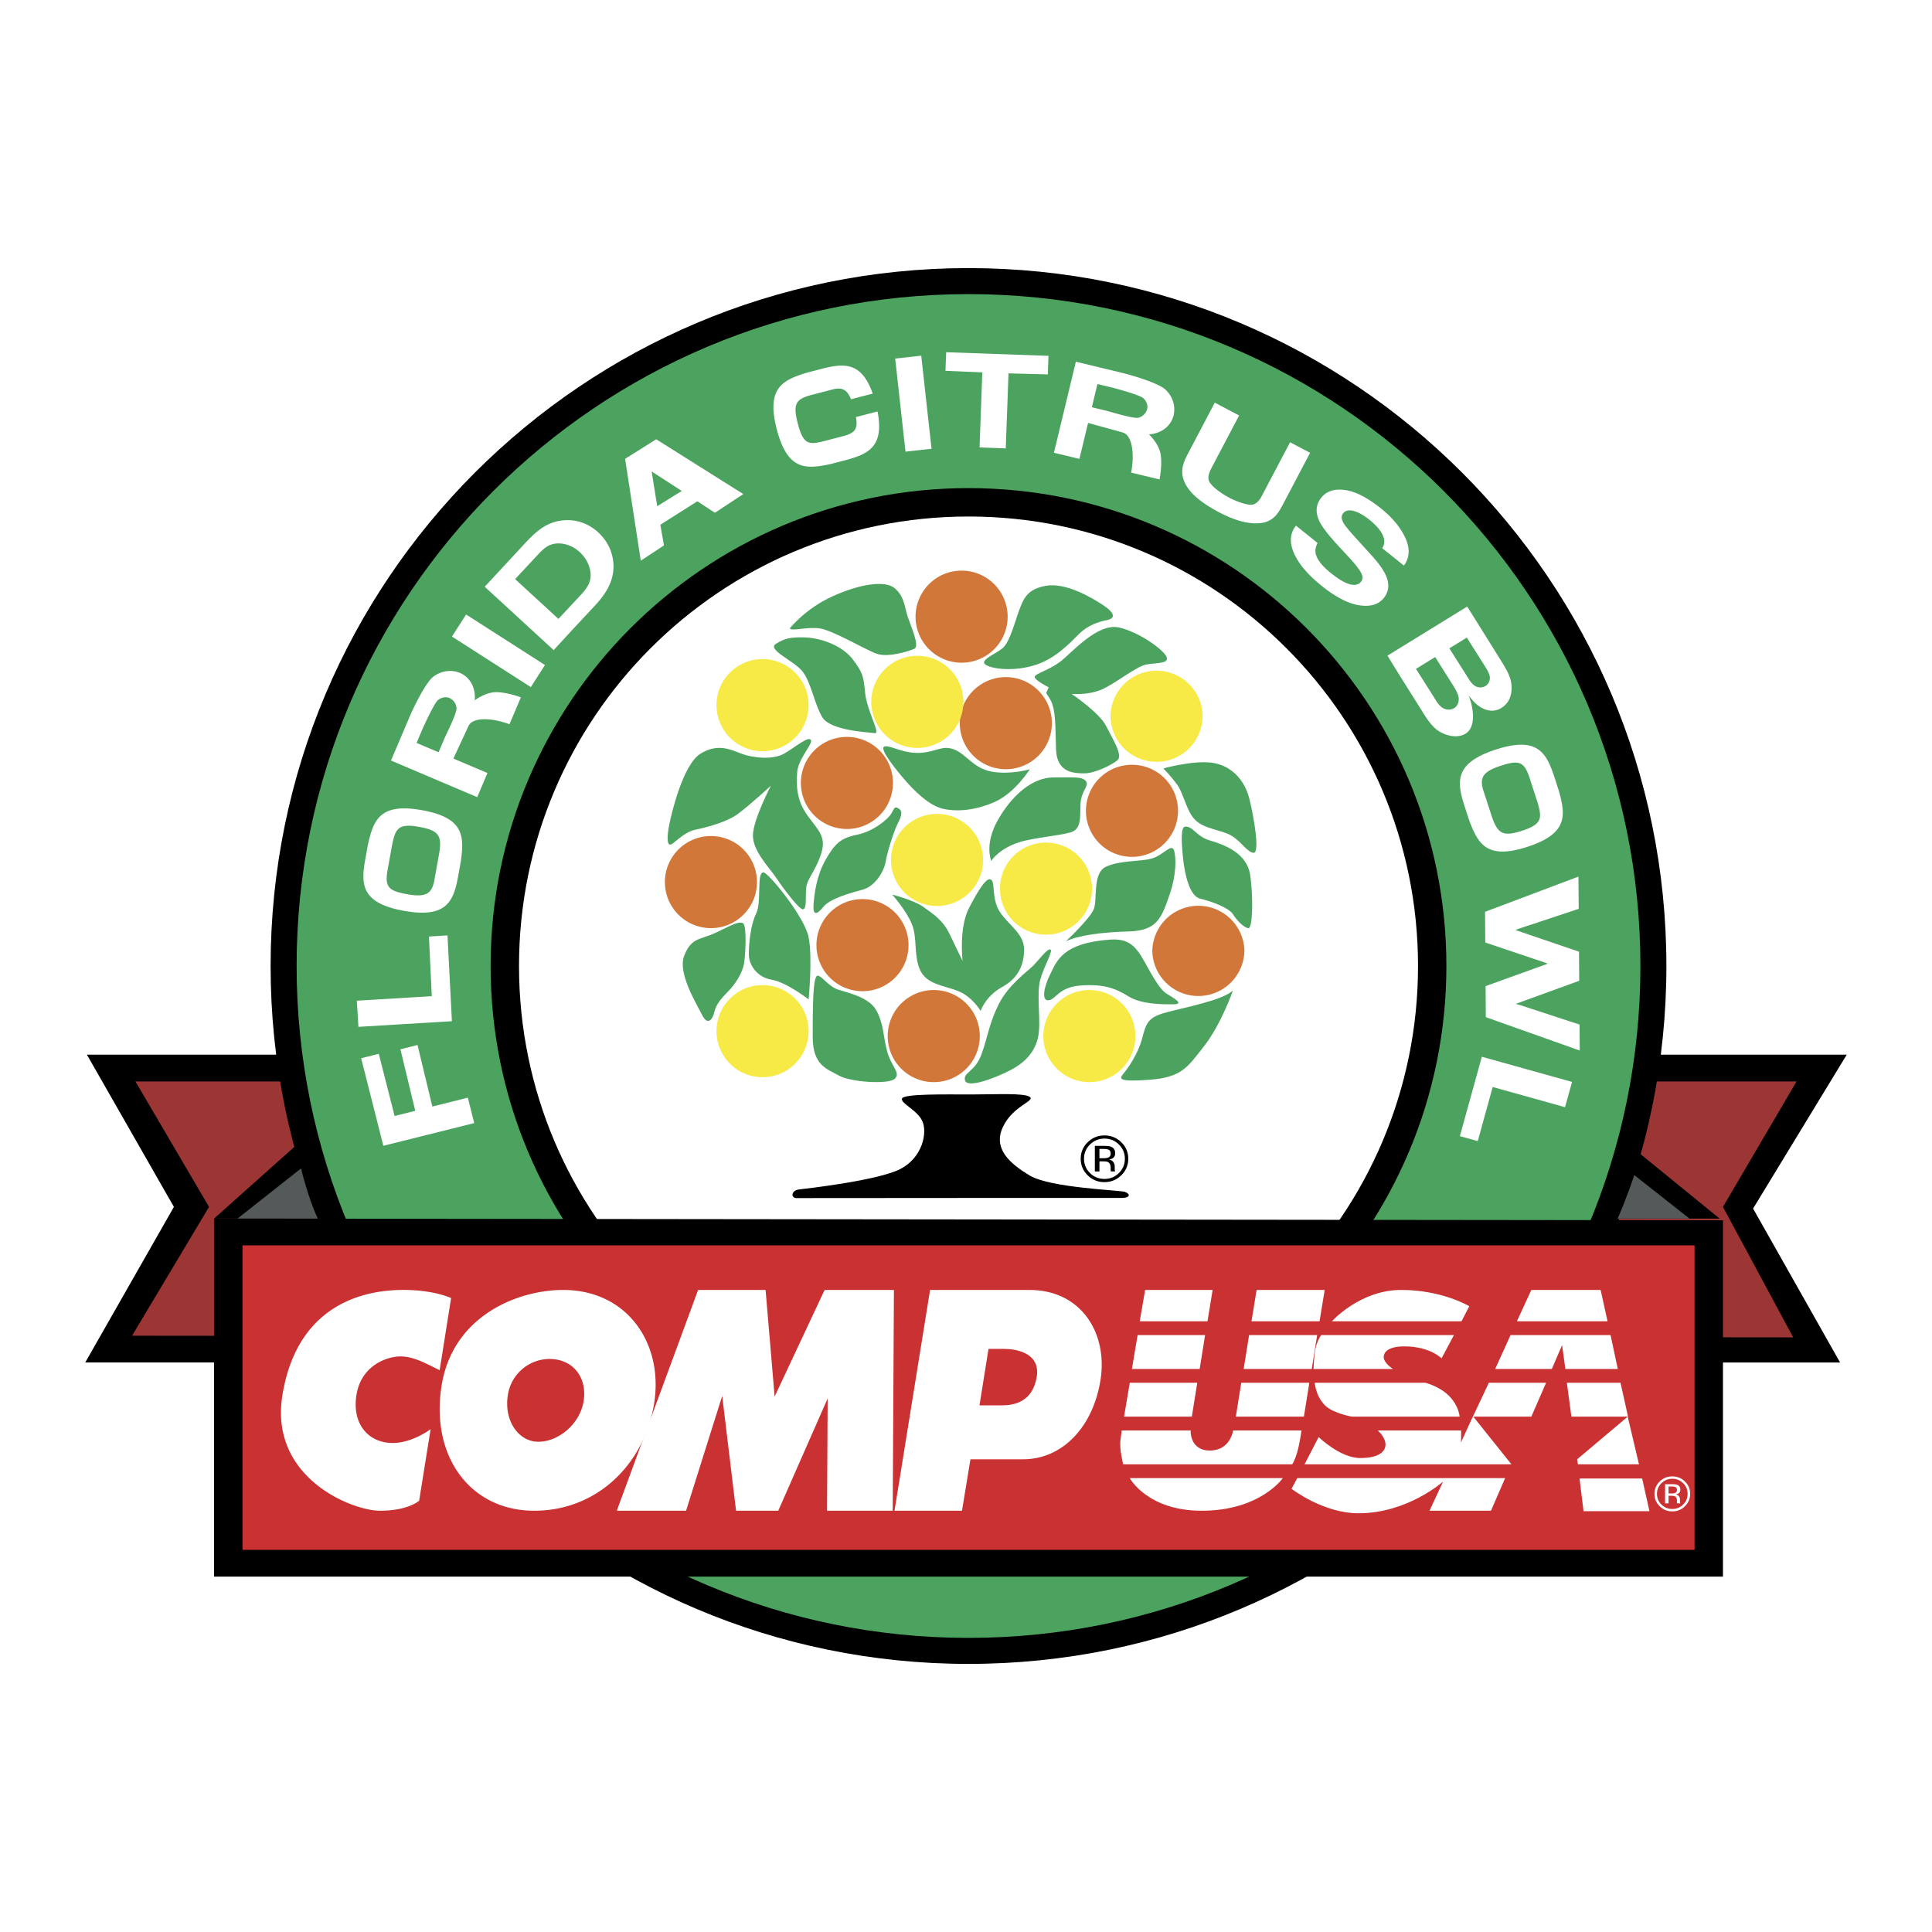 <svg xmlns="http://www.w3.org/2000/svg" width="2500" height="2500" viewBox="0 0 192.756 192.756"><g fill-rule="evenodd" clip-rule="evenodd"><path fill="#fff" d="M0 0h192.756v192.756H0V0z"/><path d="M8.504 135.934l8.846-15.522-8.68-15.189h175.582l-9.346 15.355 8.678 15.356H8.504z"/><path fill="#9b3634" d="M13.177 133.264l7.677-12.852-7.344-12.517h165.734l-7.344 12.517 7.01 13.02-165.733-.168z"/><path d="M26.998 96.378c0-38.457 31.174-69.63 69.629-69.63 38.457 0 69.63 31.174 69.63 69.63 0 38.456-31.174 69.63-69.63 69.63-38.455 0-69.629-31.174-69.629-69.63z"/><path d="M29.594 96.378c0-37.022 30.011-67.034 67.033-67.034 37.023 0 67.037 30.012 67.037 67.034 0 37.022-30.014 67.034-67.037 67.034-37.022 0-67.033-30.012-67.033-67.034z" fill="#4ca35f"/><path d="M48.949 96.378c0-26.333 21.346-47.679 47.679-47.679 26.333 0 47.679 21.346 47.679 47.679 0 26.333-21.346 47.679-47.679 47.679-26.333 0-47.679-21.346-47.679-47.679z"/><path d="M51.782 96.378c0-24.768 20.078-44.846 44.846-44.846 24.769 0 44.849 20.078 44.849 44.846 0 24.769-20.08 44.847-44.849 44.847-24.768 0-44.846-20.079-44.846-44.847z" fill="#fff"/><path d="M96.162 119.521c-7.11 0-16.762.012-16.762.012-.542-.08-.413-.783.323-.863.735-.082 7.901-.895 10.107-2.039 2.207-1.145 2.697-3.596 2.207-4.74s-2.207-1.799-2.044-2.289c.164-.49 4.333-.408 6.865-.408 2.534 0 5.315-.164 5.885.244.572.408-1.717.9-2.695 3.023-.982 2.125.652 3.598 2.695 4.824 2.045 1.225 8.914 1.455 9.484 1.625.43.129.736.609-.383.609l-15.682.002z"/><path d="M93.161 107.965a4.594 4.594 0 0 0 4.593-4.596 4.593 4.593 0 1 0-9.188 0 4.596 4.596 0 0 0 4.595 4.596z" fill="#d2773a"/><path d="M108.691 107.965a4.594 4.594 0 0 0 4.592-4.596 4.594 4.594 0 0 0-4.592-4.594 4.596 4.596 0 0 0-4.598 4.594 4.597 4.597 0 0 0 4.598 4.596z" fill="#f7e946"/><path d="M114.965 94.871a4.596 4.596 0 0 1 9.19 0 4.596 4.596 0 0 1-9.19 0z" fill="#d2773a"/><path d="M99.764 88.659a4.595 4.595 0 1 1 9.19 0 4.595 4.595 0 0 1-9.19 0zM93.488 90.392a4.594 4.594 0 1 0 0-9.189 4.594 4.594 0 0 0 0 9.189z" fill="#f7e946"/><path d="M81.456 94.297a4.594 4.594 0 1 1 9.189 0 4.594 4.594 0 1 1-9.189 0zM112.939 85.488a4.593 4.593 0 1 0 0-9.188 4.596 4.596 0 0 0-4.596 4.595 4.596 4.596 0 0 0 4.596 4.593z" fill="#d2773a"/><path d="M115.391 76.008a4.596 4.596 0 0 0 4.596-4.594 4.596 4.596 0 0 0-9.19 0 4.595 4.595 0 0 0 4.594 4.594z" fill="#f7e946"/><path d="M100.355 76.744a4.594 4.594 0 1 0-.004-9.188 4.594 4.594 0 0 0 .004 9.188z" fill="#d2773a"/><path d="M91.526 74.62a4.595 4.595 0 1 0-.003-9.19 4.595 4.595 0 0 0 .003 9.19z" fill="#f7e946"/><path d="M84.498 82.709c2.537 0 4.593-2.058 4.593-4.595a4.594 4.594 0 1 0-4.593 4.595zM95.94 66.119a4.594 4.594 0 0 0 0-9.188 4.596 4.596 0 0 0-4.596 4.593 4.596 4.596 0 0 0 4.596 4.595z" fill="#d2773a"/><path d="M71.485 70.352a4.594 4.594 0 1 1 9.189-.001 4.594 4.594 0 0 1-9.189.001z" fill="#f7e946"/><path d="M70.931 92.6a4.594 4.594 0 1 0 0-9.189 4.594 4.594 0 0 0 0 9.189z" fill="#d2773a"/><path d="M71.485 102.881a4.595 4.595 0 1 1 9.19-.003 4.595 4.595 0 0 1-9.19.003z" fill="#f7e946"/><path d="M81.576 97.342c.408 0 1.062 1.062 2.042 1.391.981.326 3.106.734 3.842 2.123.735 1.391.654 2.615 1.062 4.086.409 1.473 1.39 2.127.736 2.699-.654.572-4.414.326-5.557-.328-1.145-.652-2.616-.98-2.616-3.842 0-2.86 0-6.129.491-6.129zM76.182 87.044c.513.058 4.086 4.414 4.494 6.457.409 2.043 0 6.21 0 6.21S78.47 97.996 77 97.75c-1.471-.244-2.289-1.471-2.289-2.532 0-1.063.164-2.942.736-4.087.572-1.144-.001-4.169.735-4.087zM74.138 92.112c.385.256.247 3.187.083 4.086-.164.897-.9 2.042-1.554 2.696-.654.654-1.226 1.307-1.389 2.045-.163.734-.653 1.471-1.226.326-.572-1.145-2.452-4.17-1.798-5.885.654-1.717 1.472-1.635 2.698-2.125 1.224-.489 2.696-1.47 3.186-1.143z" fill="#4ca35f"/><path d="M80.922 73.885c.112.394-1.308 1.88-1.39 3.188-.081 1.308-.081 2.779 1.063 4.332s1.878 2.125 1.308 3.842c-.574 1.716-1.391 2.452-1.472 3.35-.082.9.081 2.125-.327 2.125-.409 0-2.043-2.206-2.698-3.187-.654-.98-2.288-2.615-2.288-4.168 0-1.552 1.799-4.985 1.799-4.985s-2.207 2.042-3.351 2.861c-1.145.816-3.105 1.307-4.25 1.553-1.144.244-2.125 1.472-2.452 1.472-.327 0-.327-.818-.083-2.044.246-1.226 1.39-5.966 3.106-7.029 1.716-1.062 3.025-.407 4.086 0 1.063.409 3.106.654 4.25 0 1.146-.656 2.536-1.882 2.699-1.31zM89.667 80.669c.506.304.164.98-.163 1.634S88.523 85 88.36 85.981c-.165.981-1.062 2.452-2.289 2.778-1.226.328-3.27.9-3.923 1.717-.654.817-1.062.898-.981-.246.083-1.144.327-2.942 1.227-4.495.899-1.554 1.472-2.124 3.106-2.452 1.635-.327 3.105-1.554 3.433-2.125.326-.572.326-.735.734-.489zM89.013 89.25s2.207.572 3.105 1.227c.9.654 1.961 1.308 2.616 2.696.653 1.391 1.307 2.697 1.307 2.697s-.408-3.269.654-5.312c1.064-2.043 1.798-3.105 2.207-2.778.408.326 0 1.961.898 3.269.9 1.308 2.373 2.125 2.373 3.678 0 1.552-.574 2.859-2.209 3.759-1.635.898-2.125 2.369-2.125 2.369s-.818-1.389-2.206-1.961c-1.39-.572-3.188-.654-3.842-2.125s-.245-3.187-.817-4.577c-.571-1.388-1.961-2.942-1.961-2.942zM96.288 107.805c.24.805 3.023-.246 4.576-1.064 1.553-.816 2.615-2.043 2.781-3.76.162-1.715-.246-3.922.162-5.311.408-1.391 1.309-2.861.982-2.943-.33-.083-1.145 1.062-1.721 1.634-.568.572-2.449 1.879-3.43 3.84-.98 1.963-1.062 3.189-1.717 4.988-.653 1.797-1.879 1.797-1.633 2.616zM123.014 98.814s-1.176 3.406-2.943 5.639c-1.553 1.961-2.125 3.023-5.312 3.27-3.186.244-3.105-.082-2.697-.572.41-.49 1.473-1.961 1.881-3.516.408-1.553.57-2.125 2.371-2.615 1.793-.491 5.719-1.225 6.7-2.206z" fill="#4ca35f"/><path d="M110.752 93.746c1.795-.124 2.535.572 3.436 2.206.9 1.634 1.553 2.781 2.205 3.189s1.879 1.061.652 1.061c-1.225 0-3.186 0-4.494-.816-1.307-.818-2.531-1.225-4.74-1.062-2.205.164-2.451 1.389-3.188 1.473-.734.08-.49-1.309.166-2.615.652-1.311 1.225-3.108 5.963-3.436zM106.342 93.91s2.367-2.208 2.777-3.189c.408-.98-.162-3.596 1.227-4.25 1.389-.653 3.432-.49 4.576-.818 1.145-.326 1.961-1.552 2.205-.816.248.736.217 2.523-.406 4.332-.818 2.37-1.229 3.678-4.086 3.76-2.864.081-5.069.408-6.293.981zM118.271 82.468c.818 0 1.064.98 2.451 1.389 1.391.41 3.68 1.227 4.006 3.433.328 2.208.246 5.313-.162 5.313s-1.145-.736-1.553-1.39-2.207-1.308-3.271-1.552c-1.061-.246-1.551-2.452-1.715-4.086-.162-1.637-.246-3.107.244-3.107zM116.066 76.665s2.941-.818 4.82-.572c1.881.245 3.271 1.634 3.762 3.596.49 1.961 1.062 5.476.408 5.395-.654-.083-1.227-1.145-2.209-1.717-.979-.572-2.695-.654-3.594-1.552-.898-.9-1.146-2.615-1.799-3.516-.651-.898-1.388-1.634-1.388-1.634zM108.303 77.89c.451.452-.408.981-.492 2.207-.08 1.226.164 2.615-.98 2.941-1.145.328-2.615.41-4.494.818-1.883.41-3.107 1.471-3.434 2.043 0 0-.734-1.634.656-4.086 1.387-2.452 3.432-4.25 5.557-4.25s2.779-.081 3.187.327zM102.744 76.747s-1.471 2.369-3.516 3.27c-2.043.898-3.921.98-5.23.653-1.307-.327-2.779-1.717-4.005-3.188s-2.369-3.024-1.634-3.024 1.798.735 3.432.654c1.635-.082 2.207-.816 3.432-.326 1.227.489 1.881 1.879 3.76 2.206 1.88.325 3.761-.245 3.761-.245zM106.912 69.227s2.777 1.88 3.434 3.188c.654 1.308 1.715 2.941 1.145 3.432-.574.491-2.291 1.308-3.27 1.308-.98 0-2.779 0-2.861-2.369-.08-2.371 0-3.924-.57-4.986l-.41-.654.244-.572s-1.469-.736-1.389-1.063c.082-.326 1.471-.654 2.617-1.552 1.143-.9 3.676-3.842 5.801-3.353 2.125.491 4.494 2.289 4.74 2.943s-.9.573-1.961.737c-1.064.163-3.188 1.96-4.578 2.532-1.387.572-2.942.409-2.942.409zM98.576 66.449c.959.385 3.023.49 4.902-.163 1.881-.655 3.27-2.126 4.168-3.024.9-.899 1.963-1.226 2.779-1.389.818-.165.9-.654-.326-1.472-1.225-.817-3.758-2.288-5.721-1.961-1.963.327-2.289 1.389-2.697 2.452-.408 1.062-.898 3.105-1.633 3.759-.737.653-2.698 1.307-1.472 1.798zM78.797 62.689s1.552-1.961 4.25-3.188c2.697-1.225 5.232-1.634 6.212-.817.981.817.981 1.881 1.308 2.861.328.981 1.226 2.943.653 3.187-.572.247-2.615.899-3.759.49-1.144-.407-4.414-2.369-5.721-2.532-1.308-.164-2.779.325-2.943-.001zM80.023 63.587c1.961 0 4.086.9 5.066 2.208.981 1.308 1.063 1.634 1.228 3.35.163 1.716 1.552 4.085.98 4.004-.573-.082-4.414-.245-5.23-1.553-.817-1.306-1.145-3.596-2.044-4.658-.899-1.062-3.514-2.125-2.616-2.697.9-.571 1.471-.654 2.616-.654z" fill="#4ca35f"/><path d="M21.355 121.58l9.347-8.346 2.838 8.346H21.355z"/><path d="M23.692 121.58l6.342-5.006s.668 2.836 1.669 5.006h-8.011z" fill="#54595a"/><path d="M171.568 121.58l-9.013-7.344-2.336 7.344h11.349z"/><path d="M168.562 121.58l-5.508-4.34s-.834 2.504-1.668 4.34h7.176z" fill="#54595a"/><path d="M171.9 121.748v35.549H21.355V121.58l150.545.168z"/><path fill="#ca3132" d="M169.064 124.25v30.377H24.193V124.25h144.871z"/><path d="M43.864 136.709c-1.262-.627-2.585-1.379-3.907-1.379s-3.907.877-4.389 3.818c-.48 2.941 1.203 4.818 3.606 4.818 1.983 0 3.788-1.375 3.788-1.375l-1.143 7.135s-1.082 1-3.906 1c-2.826 0-11.061-3.316-9.738-11.516 1.322-8.199 6.972-10.514 12.082-10.514 3.066 0 4.749.812 4.749.812l-1.142 7.201zM53.721 143.844c-1.983 0-3.426-2.066-3.065-4.57a4.229 4.229 0 0 1 4.148-3.691c2.404 0 3.786 1.877 3.426 4.193-.361 2.314-2.524 4.068-4.509 4.068zm-.421 6.883c6.312 0 11-4.693 11.961-10.701.962-6.01-2.705-11.328-9.076-11.328-4.509 0-11.061 2.566-12.143 9.639-1.08 7.071 2.947 12.39 9.258 12.39z" fill="#fff"/><path fill="#fff" d="M61.536 150.727l8.115-22.03h6.731l.902 10.639 4.989-10.639h6.913l-.12 22.03h-6.552l.06-11.202-4.929 11.202h-4.208l-1.383-11.454-3.606 11.454h-6.912zM97.723 140.213l.9-5.633h1.564c1.02 0 3.664.312 3.244 2.816-.422 2.504-2.285 2.816-3.486 2.816l-2.222.001zm-.903 5.383h5.229c4.027 0 7.033-3.318 7.754-7.949s-1.924-8.949-7.092-8.949h-9.918l-3.547 22.029h6.732l.842-5.131zM114.252 128.697h6.732l-.511 3.129h-6.762l.541-3.129zM113.5 133.203h6.732l-.541 3.381h-6.761l.57-3.381zM112.719 137.959h6.732l-.543 3.381h-6.762l.573-3.381zM123.299 141.34l.541-3.381h6.791l-.541 3.381h-6.791zM124.08 136.584l.541-3.381h6.793l-.543 3.381h-6.791zM124.861 131.826h6.791l.512-3.129h-6.793l-.51 3.129zM123.029 142.717h6.82s-.182 1.377-.451 2.252c-.27.877-.48 1.127-.48 1.127h-16.859s-.391-1.533-.273-2.408c.123-.877.123-.971.123-.971h6.883s-.123 2.002 1.922 2.002c2.042 0 2.315-2.002 2.315-2.002zM127.986 147.473s-2.254 3.254-8.086 3.254c-5.438 0-7.182-3.254-7.182-3.254h15.268zM129.428 147.473h20.738l-1.412 3.254h-6.131l1.352-2.908s-3.547 3.17-8.445 3.16c-3.545-.006-6.672-2.441-6.672-2.441l.57-1.065zM130.152 146.096l1.41-2.721s2.135 2.094 4.148 2.094 2.523-.75 2.523-1.344c0-.596-.51-1.189-.781-1.408h8.326v.719c0 .283-.029.5-.029.5l1.211-2.637 1.133 1.418 2.703 3.379h-20.644zM131.174 137.959h11.029s1.441.346 2.404 1.346c.961 1.002 1.021 2.035 1.021 2.035h-10.76s-1.896-.342-2.674-1.127c-.946-.955-1.02-2.254-1.02-2.254zM138.986 136.584h-7.936s.031-1.191.182-1.973c.15-.783.572-1.408.572-1.408h13.254l-1.232 2.316s-1.174-1.189-3.697-1.189c-1.803 0-2.074.688-2.074 1.062 0 .628.931 1.192.931 1.192zM145.811 131.826h-12.926s2.797-3.129 6.912-3.129c4.117 0 6.793 1.627 6.793 1.627l-.779 1.502z"/><path fill="#fff" d="M146.949 141.34l1.594-3.381h5.711l-1.473 3.381h-5.832zM156.326 137.959h5.352l.752 3.381h-5.651l-.453-3.381zM149.174 136.584l1.535-3.381h9.979l.718 3.381h-5.228l-.33-2.379-1.022 2.379h-5.652zM151.34 131.826l1.441-3.129h6.914l.69 3.129h-9.045zM157.59 147.514h6.25l.724 3.256h-6.574l-.4-3.256zM157.43 146.096l-.08-.5 3.367-2.838 1.681-1.418 1.123 4.756h-6.091zM39.369 111.342l2.061-.516-1.479-6.14 1.705-.426 1.479 6.14 3.541-.886.635 2.537-9.065 2.265-2.212-8.736 1.758-.439 1.577 6.201zM42.796 93.438l1.85-.112.441 8.559-9.327.564-.158-2.609 7.478-.453-.284-5.949zM43.757 75.052l.562-1.323c.211-.496 1.259-2.551 1.23-3.078a1.207 1.207 0 0 0-.722-1.017c-.339-.145-.804-.058-1.127.213-.386.316-1.409 2.559-1.601 3.01l-.537 1.264 2.195.931zm1.479.63l3.397 1.442-1.021 2.407-8.601-3.653 1.846-4.346c.39-.917 1.578-3.375 2.343-3.991.822-.645 1.859-.755 2.699-.398.979.415 1.594 1.476 1.459 2.731 0 0 1.115-.859 2.24-.817 1.167.043 2.37.521 2.37.521l-1.137 2.677c-1.868-.682-3.648-.684-4.068.135l-1.527 3.292zM108.934 40.631l1.398.337c.523.126 2.723.822 3.238.708.463-.113.789-.482.885-.88.086-.356-.076-.803-.396-1.076-.375-.328-2.756-.969-3.232-1.084l-1.336-.321-.557 2.316zm-.375 1.563l-.867 3.588-2.541-.612 2.189-9.083 4.59 1.106c.971.234 3.588 1.002 4.322 1.655.771.705 1.051 1.71.836 2.598-.248 1.032-1.193 1.814-2.455 1.888 0 0 1.031.959 1.176 2.075.148 1.158-.125 2.423-.125 2.423l-2.828-.681c.365-1.955.074-3.711-.803-3.991l-3.494-.966zM54.371 66.349l-1.41 2.201-7.868-5.04 1.41-2.201 7.868 5.04zM57.078 62.862l-1.837 2-6.88-6.322 3.87-4.174c1.095-1.191 2.094-2.159 3.635-2.407 1.521-.245 2.828.246 3.819 1.158.924.848 1.506 2.005 1.524 3.375 0 1.51-.727 2.705-1.8 3.872l-2.331 2.498zm-1.363-1.113l2.266-2.43c.741-.807 1.086-1.443.894-2.441-.143-.731-.553-1.352-1.064-1.821-.542-.498-1.3-.84-2.096-.839-.891.002-1.415.432-2.044 1.117l-2.277 2.442 4.321 3.972zM65.882 52.355l.359 2.064-2.309 1.521-1.566-10.159 3.106-1.954 8.688 5.466-2.832 1.866-1.75-1.147-3.696 2.343zm-.31-1.851l2.451-1.522-3.011-1.948.56 3.47zM92.939 44.774l-2.599.288-1.027-9.288 2.599-.287 1.027 9.287zM104.541 37.354l-3.922-.104-.275 7.486-2.614-.097.276-7.486-3.675-.16.068-1.851 10.208.36-.066 1.852zM128.076 50.178c-.475.904-.953 1.854-2.297 2.008-1.303.161-2.816-.374-4.117-1.059-1.25-.657-2.621-1.548-3.27-2.629-.807-1.332-.357-2.311.176-3.324l2.631-5.002 2.428 1.278-2.631 5.002c-.203.386-.512.931-.412 1.414.137.626 1.41 1.45 2.088 1.807.555.292 1.826.808 2.346.665.578-.172.83-.779 1.059-1.213l2.633-5.001 2 1.052-2.634 5.002zM139.814 67.663l-1.385-2.248 7.955-4.899 3.424 5.481c.461.751.943 1.531.996 2.398.066 1.016-.266 1.776-1.018 2.24-.906.558-1.955.206-2.781-.668l-.48-.57c.529 1.305.732 3.16-.301 3.796-.695.428-1.617.306-2.436-.111-.855-.432-1.432-1.364-1.938-2.185l-2.036-3.234zm1.459-.929l1.744 2.754c.248.404.543.932.951 1.159.373.213.809.194 1.133-.006.303-.186.479-.602.432-1.014-.047-.413-.32-.858-.543-1.22l-1.803-2.853-1.914 1.18zm3.329-2.049l1.727 2.726c.24.39.5.863.914 1.068.326.165.699.125.967-.039.291-.179.467-.517.428-.916-.045-.413-.439-.976-.672-1.351l-1.623-2.56-1.741 1.072zM148.24 101.482l-.021-3.097 6.168-2.225v-.039l-6.201-2.089-.022-3.059 9.316-3.513.028 3.215-5.819 1.929-.46.159v.039l6.308 2.148.022 2.902-6.274 2.283v.041l.408.113 5.899 1.934.019 2.589-9.371-3.33zM147.436 113.85l-1.784-.498 2.192-7.92 9 2.513-.703 2.518-7.215-2.014-1.49 5.401zM45.98 85.924l-.246 1.366c-.461 2.555-1.081 4.368-5.432 3.584-4.351-.785-4.299-2.701-3.838-5.256l.247-1.367c.554-2.418 1.164-4.182 5.401-3.417 4.238.765 4.195 2.63 3.868 5.09zm-2.168-.748c.305-1.81-.031-2.325-1.999-2.68-2.081-.374-2.353.173-2.69 1.782l-.479 2.657c-.245 1.565.142 1.949 1.958 2.277 1.892.341 2.53.002 2.767-1.583l.443-2.453zM146.576 81.832l-.43-1.321c-.803-2.468-1.115-4.36 3.09-5.726 4.205-1.367 5.064.346 5.869 2.815l.428 1.32c.656 2.393.951 4.235-3.143 5.566-4.093 1.331-4.939-.332-5.814-2.654zm2.264-.369c.588 1.74 1.127 2.035 3.027 1.417 2.012-.654 1.992-1.266 1.529-2.842l-.836-2.567c-.523-1.495-1.047-1.651-2.801-1.08-1.828.594-2.23 1.195-1.691 2.703l.772 2.369zM87.552 41.05c.701 3.585-.991 4.287-3.34 4.898l-1.343.35c-2.429.513-4.286.699-5.37-3.468-1.085-4.167.626-4.911 2.997-5.646l1.343-.35c2.3-.599 4.092-.815 5.234 2.436l-2.17.562c-.418-1.025-.955-1.245-1.986-.936l-2.05.533c-1.505.414-1.766.917-1.262 2.853.533 2.046 1.06 2.086 2.422 1.777l2.221-.578c1.078-.312 1.355-.712 1.149-1.871l2.155-.56zM129.094 55.178c.465 1.073 1.396 2.173 2.805 3.301 1.377 1.104 2.617 1.741 3.721 1.911 1.102.17 1.918-.073 2.443-.73.514-.641.584-1.389.209-2.243-.24-.552-.717-1.218-1.426-2.002l-1.623-1.79c-.627-.688-1.018-1.163-1.168-1.424-.24-.401-.258-.73-.053-.987.227-.279.572-.359 1.045-.237s1 .415 1.58.88c.521.419.912.83 1.168 1.232.379.604.416 1.14.111 1.603l2.166 1.738c.574-.796.621-1.716.139-2.762s-1.291-2.025-2.428-2.938c-1.365-1.091-2.566-1.707-3.613-1.843-1.045-.139-1.824.115-2.34.76-.566.706-.619 1.516-.156 2.432.271.543.9 1.349 1.887 2.419l1.006 1.086c.59.634.992 1.139 1.203 1.518.209.38.217.689.025.926-.324.408-.863.432-1.611.078-.395-.188-.859-.495-1.391-.922-.889-.711-1.398-1.363-1.527-1.953-.07-.323-.008-.676.188-1.06l-2.154-1.726c-.601.748-.669 1.659-.206 2.733z"/><path d="M110.191 117.621c-.566 0-1.051-.197-1.445-.59s-.592-.869-.592-1.426c0-.553.197-1.025.596-1.416.398-.393.877-.59 1.441-.59.562 0 1.045.197 1.443.59.396.391.594.863.594 1.416 0 .557-.197 1.033-.594 1.426-.394.393-.878.59-1.443.59zm0 .318a2.3 2.3 0 0 0 1.68-.684 2.223 2.223 0 0 0 .695-1.65c0-.643-.23-1.189-.695-1.643a2.318 2.318 0 0 0-1.68-.678c-.654 0-1.211.227-1.672.678a2.22 2.22 0 0 0-.695 1.643c0 .645.229 1.197.689 1.65a2.288 2.288 0 0 0 1.678.684zm-.5-2.384v-.926h.393c.254 0 .438.031.555.096.113.062.174.188.174.373 0 .197-.092.33-.27.4a1.29 1.29 0 0 1-.436.057h-.416zm0 .312h.363c.244 0 .414.029.51.084.164.094.248.289.248.586v.203l.008.082a.39.39 0 0 0 .006.027c.004.01.004.018.008.025h.428l-.016-.031a.395.395 0 0 1-.021-.133c-.004-.066-.008-.131-.008-.191v-.186c0-.129-.047-.262-.141-.396s-.246-.219-.449-.25c.16-.025.287-.066.377-.123.172-.109.256-.275.256-.504 0-.32-.135-.537-.404-.646-.15-.062-.387-.092-.711-.092h-.912v2.553h.459v-1.008h-.001z"/><path d="M166.844 150.551c-.426 0-.787-.146-1.086-.441a1.454 1.454 0 0 1-.441-1.07c0-.414.146-.768.445-1.061.299-.295.66-.443 1.082-.443.424 0 .783.148 1.084.443.295.293.443.646.443 1.061 0 .42-.148.775-.443 1.07-.299.294-.66.441-1.084.441zm0 .24c.492 0 .912-.17 1.26-.512.348-.344.521-.756.521-1.24 0-.48-.174-.891-.521-1.23-.348-.338-.768-.508-1.26-.508s-.908.17-1.256.508a1.67 1.67 0 0 0-.52 1.23c0 .486.172.898.518 1.24s.764.512 1.258.512zm-.373-1.789v-.695h.291c.191 0 .33.025.418.072.086.047.129.141.129.281 0 .146-.066.248-.201.299a.937.937 0 0 1-.326.043h-.311zm0 .234h.27c.184 0 .311.021.383.062.125.07.186.217.186.439v.152l.006.062.006.021c.002.006.002.012.006.018h.32l-.01-.023c-.01-.016-.016-.049-.02-.1s-.004-.098-.004-.143v-.141c0-.096-.035-.195-.105-.297s-.186-.164-.338-.188a.809.809 0 0 0 .283-.092c.127-.082.193-.207.193-.379 0-.24-.102-.402-.305-.484-.113-.047-.291-.068-.531-.068h-.686v1.914h.346v-.753z" fill="#fff"/></g></svg>